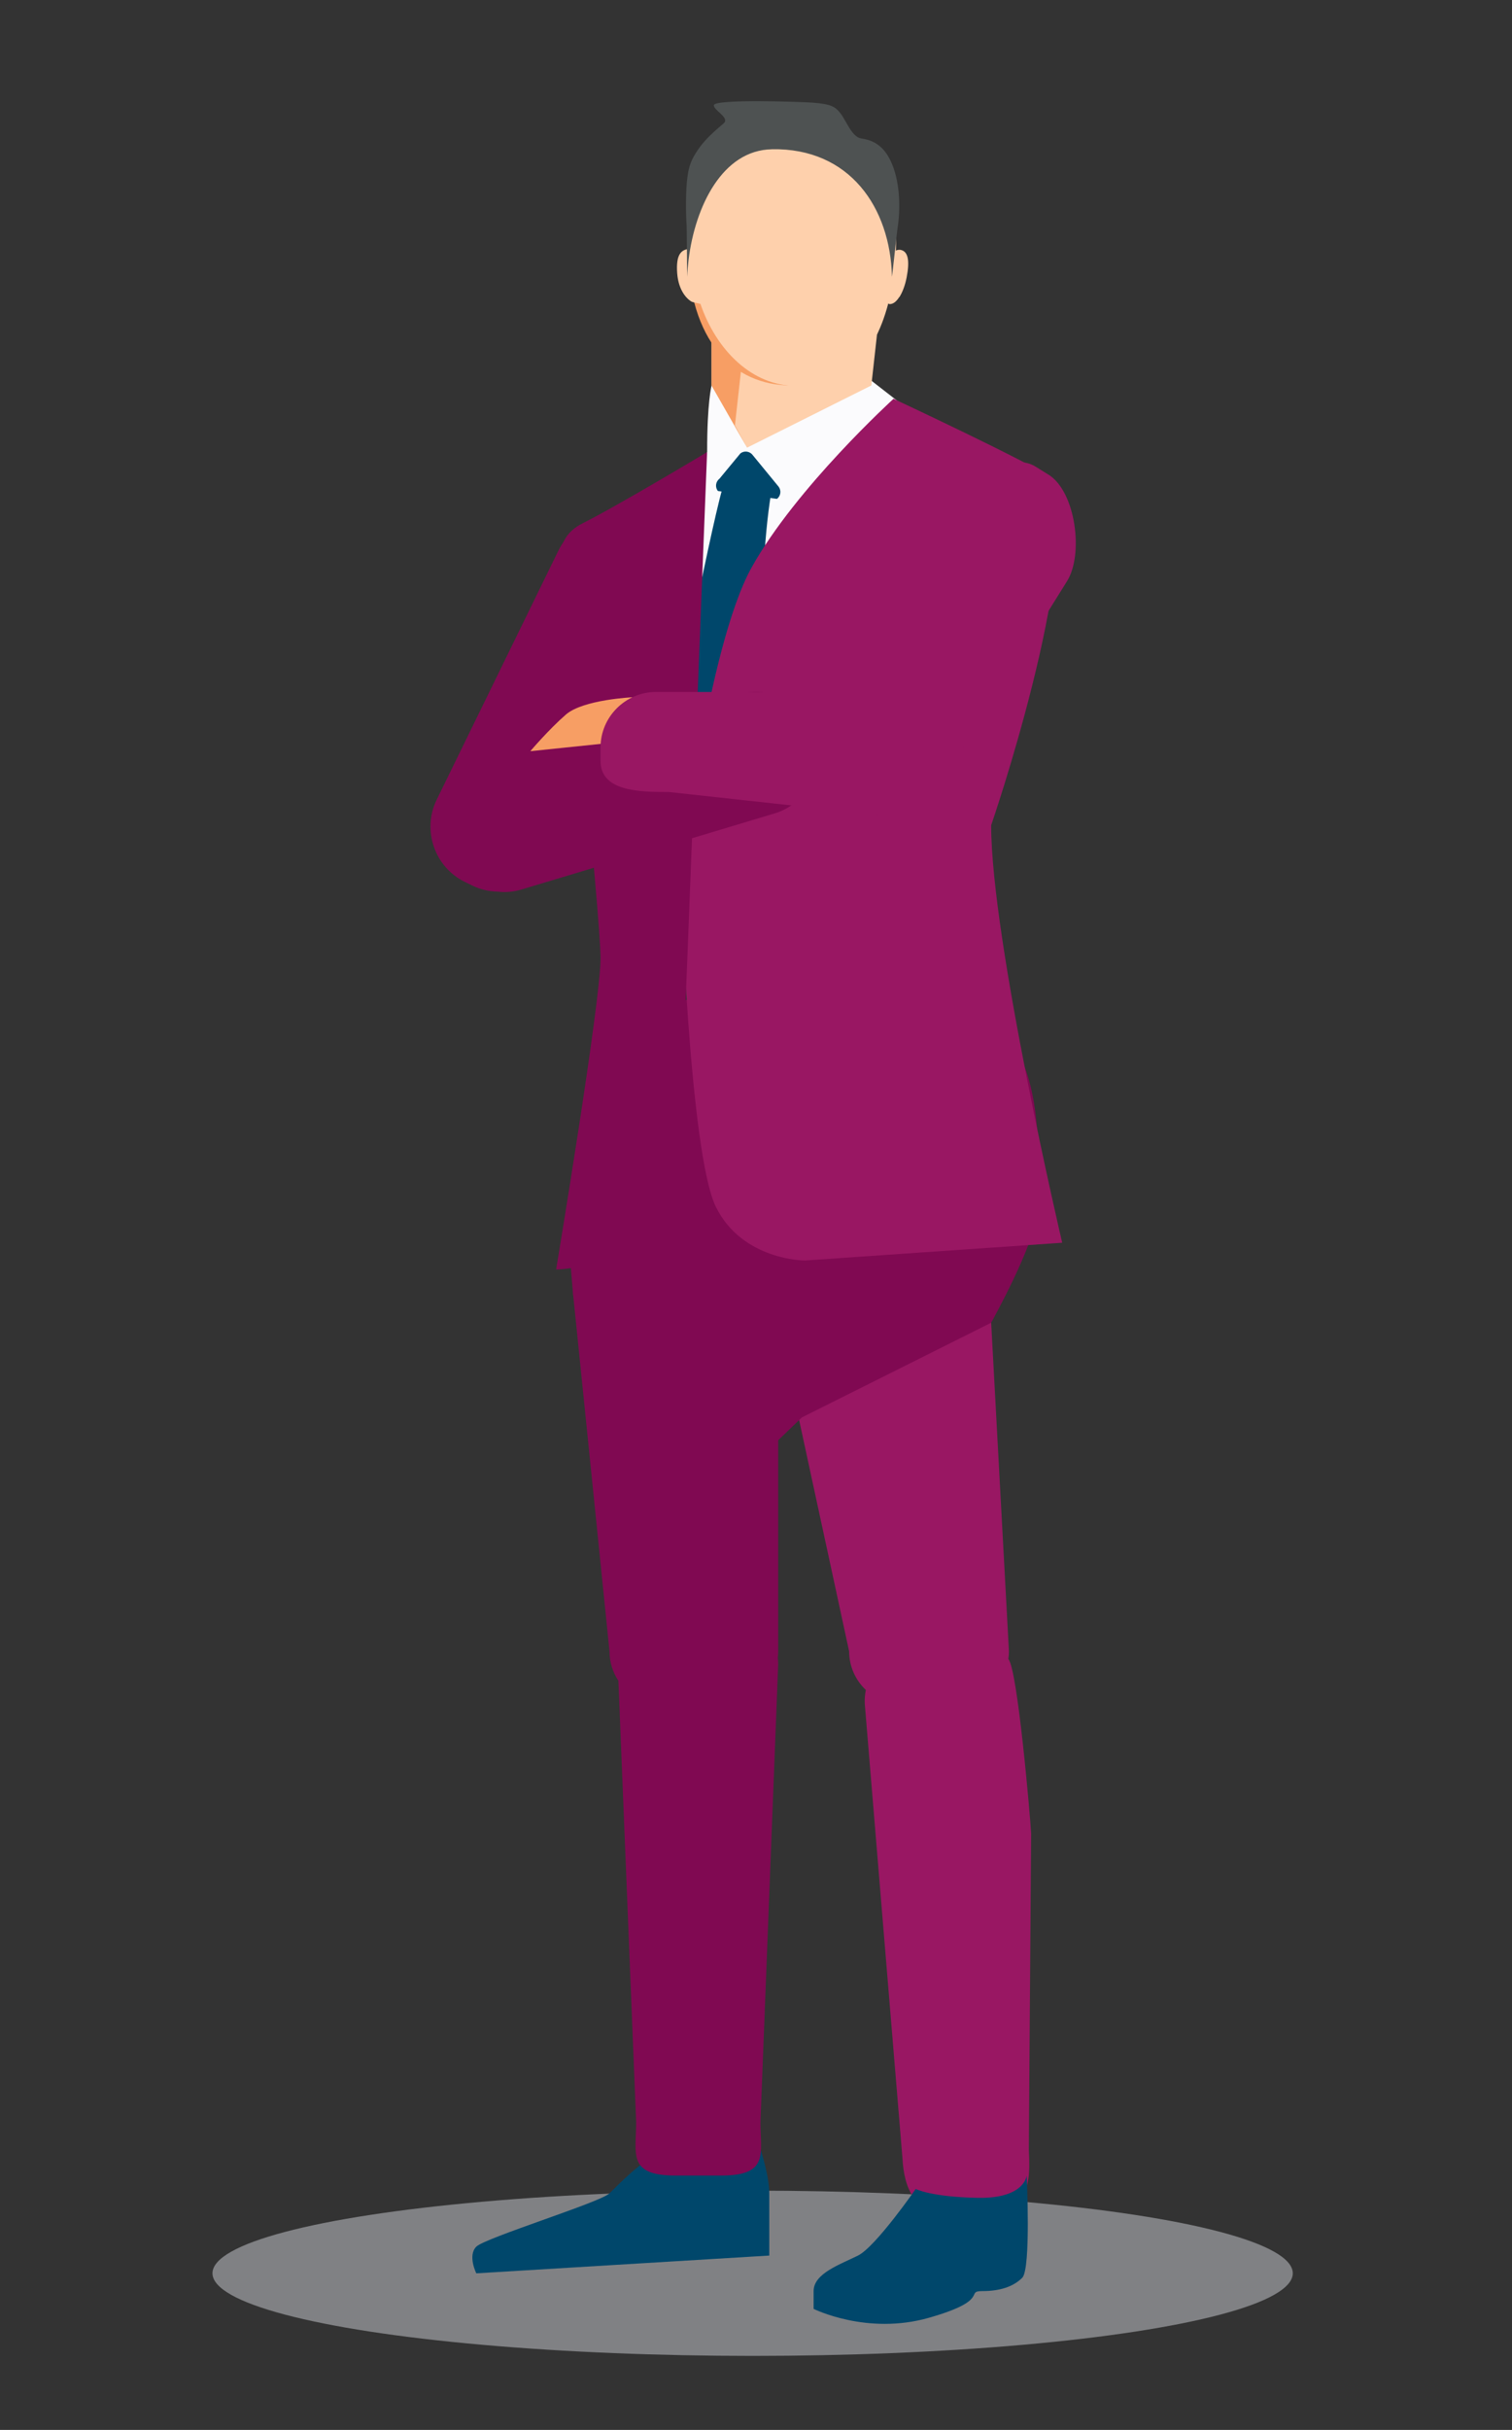 <?xml version="1.0" encoding="UTF-8"?>
<svg id="Layer_1" data-name="Layer 1" xmlns="http://www.w3.org/2000/svg" viewBox="0 0 269 432">
  <rect x="0" y="0" width="269" height="432" fill="#333333" stroke="none"/>
  <defs>
    <style>
      .cls-1, .cls-2 {
        fill: #f79e64;
      }

      .cls-3, .cls-4 {
        fill: #00476b;
      }

      .cls-5 {
        fill: #fbfbfd;
      }

      .cls-6 {
        fill: #fed0ac;
      }

      .cls-7 {
        fill: #808184;
      }

      .cls-8 {
        fill: #4e5252;
      }

      .cls-2, .cls-9, .cls-10, .cls-4 {
        fill-rule: evenodd;
      }

      .cls-9 {
        fill: #800952;
      }

      .cls-10 {
        fill: #991763;
      }
    </style>
  </defs>
  <ellipse class="cls-7" cx="133.9" cy="404.15" rx="96.1" ry="14.69"/>
  <g>
    <path class="cls-5" d="m154.09,66.95l7.49,5.82-30.04,58.4-17.45-1.59,9.18-45.26,2.54-3.96c-.02-8.79.79-11.85.79-11.85l15.79-3.02h8.99l2.72,1.44Z"/>
    <path class="cls-10" d="m183.45,325.97c-.12-2.55-2.41-29.3-4.06-31.01.07-.45.11-.9.11-1.37l-3.16-58.44c0-5.21-4.26-9.48-9.48-9.48h-18.95c-5.21,0-9.48,4.26-9.48,9.48l12.64,58.44c0,2.69,1.15,5.13,2.97,6.86-.16.79-.23,1.6-.19,2.44l6.7,80.73c.27,5.57,2.31,9.89,7.87,9.62l5-.4c10.03,1.05,9.9-5.05,9.62-10.61l.41-56.25Z"/>
    <path class="cls-9" d="m176.34,235.16s7.9-14.21,7.9-18.95,3.16-26.85-7.9-34.75c-11.06-7.9-58.44-3.16-63.18-3.16s-12.47,36.71-12.47,36.71l1.27,15.18,27,34.98,13.71-13.18,33.67-16.83Z"/>
    <path class="cls-4" d="m135.28,382.04s1.58,4.74,1.58,7.9v11.06l-52.12,3.16s-1.58-3.16,0-4.74,22.11-7.9,23.69-9.48c1.58-1.58,6.32-6.32,7.9-6.32s18.95-1.58,18.95-1.58Z"/>
    <path class="cls-4" d="m162.92,389.15s-7.11,10.27-10.27,11.85c-3.16,1.58-7.9,3.16-7.9,6.32v3.16s9.48,4.74,20.53,1.58c11.06-3.16,6.32-4.74,9.48-4.74s5.53-.79,7.11-2.37.79-18.16.79-18.16c0,0-.35,4.1-8.69,3.95-8.34-.15-11.06-1.58-11.06-1.58Z"/>
    <path class="cls-9" d="m138.44,235.16c0-5.21-4.26-9.48-9.48-9.48h-18.95c-5.21,0-8.04-.71-8.04,4.5l6.47,63.41c0,1.92.58,3.72,1.58,5.22l3.16,78.49c0,5.57-1.58,9.48,6.97,9.48h8.17c8.55,0,6.97-3.9,6.97-9.48l3.16-81.47c0-.39-.03-.76-.07-1.14.04-.36.07-.72.07-1.09v-58.44Z"/>
    <polygon class="cls-6" points="126.59 68.53 126.59 56.04 156.6 54.32 155.02 68.53 132.91 79.59 126.59 68.53"/>
    <polygon class="cls-1" points="126.59 68.53 126.59 56.04 132.33 61.43 130.75 75.64 132.91 79.59 126.59 68.53"/>
    <path class="cls-1" d="m140.8,68.53c-10.47,0-18.17-7.95-18.52-24.2-.27-12.64,2.94-17.49,13.35-18.44"/>
    <g>
      <path class="cls-8" d="m120.49,46.47s0,.08,0,.13c.06-.48.16-.86.31-1.17-.18.31-.31.66-.31,1.04Z"/>
      <path class="cls-8" d="m120.96,45.14s.03-.06.05-.08c-.02.03-.03.06-.05.08Z"/>
      <path class="cls-6" d="m160.02,52.81c.54-.86,1.01-2.09,1.28-3.49.27-1.42.36-2.58.19-3.43-.17-.85-.59-1.36-1.33-1.48-.03,0-.06,0-.1,0-.23-.01-.46.03-.68.14,0-.09.01-.17.02-.25,0,0,0,0,0-.02.03-.74.02-1.44,0-2.14-.28-12.29-7.4-17.83-23.77-16.33-9.6.88-12.86,5.07-13.33,15.59-.04.92-.07,1.88-.07,2.9-.49.11-.9.33-1.21.76-.02.03-.03.06-.05.08-.06.09-.12.17-.16.28-.14.31-.25.69-.31,1.17-.07.54-.08,1.19-.02,1.99.18,2.44,1.2,4.17,2.47,5,.29.19,1.35.35,1.66.44,2.86,8.33,9.25,14.58,16.96,14.58,8.23,0,13.79-4.53,16.46-14.64.07.03.13.08.21.1.09.02.19,0,.28-.02.49-.07,1.01-.5,1.47-1.24Z"/>
      <path class="cls-8" d="m137.34,26.53c13.84-.24,21.06,10.39,21.35,22.68.07-.32.86-7.76.96-8.42.62-3.83.48-8.77-1.26-12.31-1.08-2.2-2.63-3.51-5.12-3.85-1.73-.23-2.68-3.16-3.76-4.5-.89-1.12-1.55-1.63-5.04-1.89-1.64-.12-17.49-.7-17.47.48.01.91,2.57,2.03,1.9,3.05-.22.33-3.26,2.49-4.96,5.2-.78,1.24-1.37,2.27-1.66,4.65-.29,2.38-.29,6.1-.12,8.44.04.57.06,8.79.09,9.16.04-.99.13-2,.25-3,1.19-9.67,6.09-19.53,14.82-19.68Z"/>
    </g>
    <g>
      <path class="cls-3" d="m131.17,137.78l-8.6-1.1c-2.21-.28-3.79-2.35-3.5-4.6,0,0,6.72-35.4,9.53-45.57l8.6,1.1c-2.75,16.52-1.49,46.6-1.49,46.6-.29,2.24-2.33,3.85-4.54,3.57Z"/>
      <path class="cls-3" d="m127.71,87.28c-.52-.68-.39-1.65.29-2.17l3.73-4.51c.68-.52,1.65-.39,2.17.29l4.62,5.63c.52.68.39,1.65-.29,2.17l-10.52-1.4Z"/>
    </g>
    <path class="cls-10" d="m158.97,70.9s23.69,11.06,28.43,14.21c4.74,15.79-11.06,61.6-11.06,61.6,0,20.53,12.64,74.23,12.64,74.23l-45.8,3.16s-11.06,0-15.79-9.48-6.32-58.44-6.32-58.44c0,0,4.74-41.06,12.64-55.28,7.9-14.21,25.27-30.01,25.27-30.01Z"/>
    <path class="cls-9" d="m125.8,80.38l-3.95,101.08s-7.11,31.59-10.27,37.91c-3.16,6.32-12.64,6.32-12.64,6.32,0,0,7.9-47.38,7.9-55.28s-6.32-67.91-6.32-67.91c0,0-3.16-6.32,3.16-9.48,6.32-3.16,22.11-12.64,22.11-12.64Z"/>
    <path class="cls-9" d="m144.81,131.68l-.4-1.32c-1.64-5.46-7.45-8.58-12.91-6.94l-21.92,6.59,10.71-21.91c2.64-5.4.38-11.97-5.01-14.61l-1.31-.64c-5.4-2.64-11.97-.38-14.61,5.01l-21.67,44.32c-2.64,5.4-.38,11.97,5.01,14.61l1.31.64c1.45.71,2.99,1.06,4.52,1.09,1.37.16,2.78.06,4.18-.36l45.14-13.56c5.46-1.64,8.58-7.45,6.94-12.91Z"/>
    <path class="cls-2" d="m112.54,123.96s-8.77.4-11.85,3.07c-3.08,2.67-6.34,6.52-6.34,6.52l15.71-1.63s-.21-1.14.86-3.16,1.61-4.79,1.61-4.79Z"/>
    <path class="cls-10" d="m186.55,84.4l-2.29-1.43c-4.81-3-11.19,3.22-14.19,8.03l-19.98,32.02h-33.39c-5.42,0-9.86,4.44-9.86,9.86v2.38c0,5.42,6.77,5.55,12.2,5.55l39.54,4.32c4.27,0,7.91-2.75,9.28-6.57l21.98-35.24c3-4.81,1.52-15.93-3.29-18.93Z"/>
  </g>
</svg>